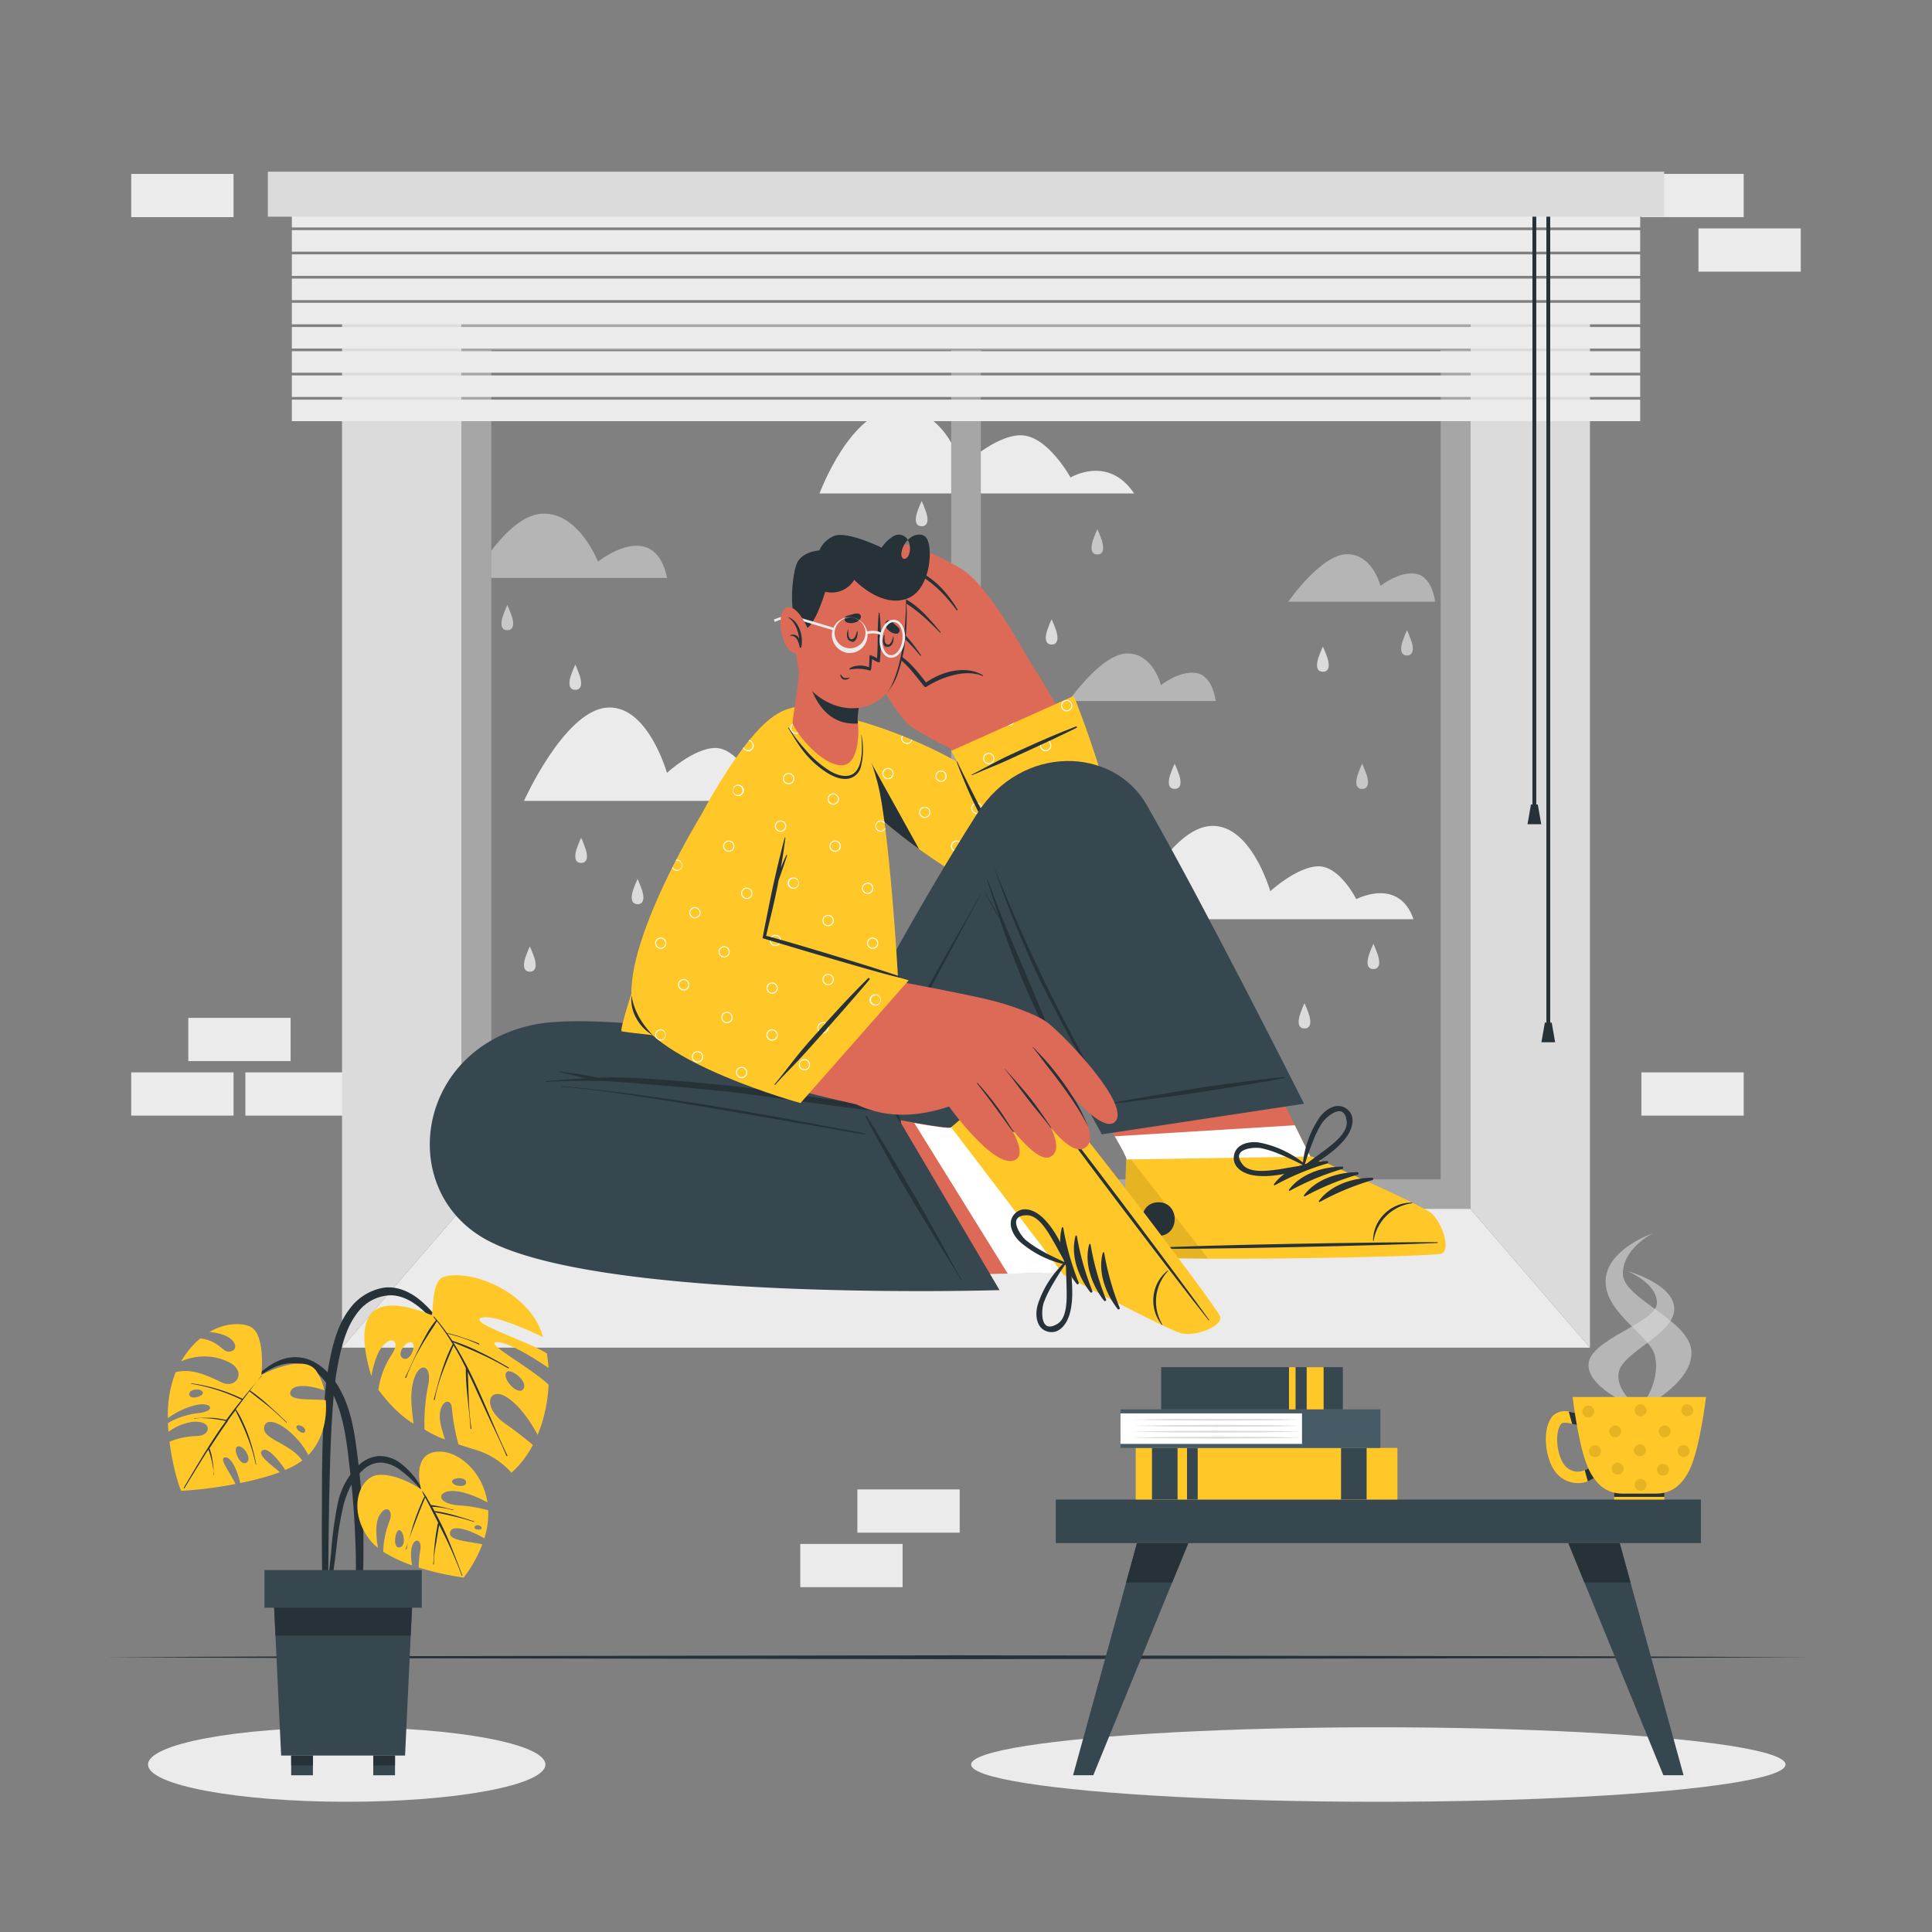 <svg xmlns="http://www.w3.org/2000/svg" viewBox="0 0 500 500"><rect x="0" y="0" width="500" height="500" fill="#808080" stroke="none"/><g id="freepik--background-complete--inject-55"><path d="M293.51,127.7H212.1s8.07-22,20.49-22,16.32,15.22,16.32,15.22,8.38-8.27,15.27-8.27,12.87,10.93,12.87,10.93S286.78,117.65,293.51,127.7Z" style="fill:#ebebeb"></path><path d="M314.62,181.43H276.57s8.51-12.32,15.2-12.32,8.68,8.21,8.68,8.21,4.73-3.83,9.11-3.15S314.62,181.43,314.62,181.43Z" style="fill:#ebebeb;opacity:0.5"></path><path d="M371.4,155.74h-38s8.5-12.31,15.2-12.31,8.67,8.21,8.67,8.21,4.73-3.84,9.11-3.15S371.4,155.74,371.4,155.74Z" style="fill:#ebebeb;opacity:0.5"></path><path d="M209.72,207.26H135.61s10.15-22.66,21-24.08,16,16.84,16,16.84,7-6.45,12.51-6.45,9.76,8.49,9.76,8.49S205.94,196.24,209.72,207.26Z" style="fill:#ebebeb"></path><path d="M365.81,237.89H291.7s10.15-22.66,21-24.07,16.05,16.83,16.05,16.83,7-6.45,12.51-6.45,9.75,8.5,9.75,8.5S362,226.88,365.81,237.89Z" style="fill:#ebebeb"></path><path d="M172.66,149.58H122.6s8.6-16.41,17.93-16.65,14.23,12.42,14.23,12.42S169.27,133.71,172.66,149.58Z" style="fill:#ebebeb;opacity:0.5"></path><path d="M194.85,224.65c-1.89,0-1.78-2.16-.91-4.32.28-.7.47-1.29.91-2.21.44.92.63,1.51.91,2.21C196.63,222.49,196.74,224.65,194.85,224.65Z" style="fill:#c7c7c7"></path><path d="M165,234c-1.89,0-1.78-2.16-.91-4.32.28-.7.47-1.29.91-2.21.44.92.63,1.51.91,2.21C166.78,231.81,166.89,234,165,234Z" style="fill:#dbdbdb"></path><path d="M214.39,232.58c-1.89,0-1.78-2.17-.91-4.33.28-.69.46-1.28.91-2.2.44.92.62,1.51.91,2.2C216.16,230.41,216.27,232.58,214.39,232.58Z" style="fill:#dbdbdb"></path><path d="M148.88,178.53c-1.88,0-1.78-2.16-.91-4.32.28-.7.47-1.28.91-2.21.45.93.63,1.51.91,2.21C150.66,176.37,150.77,178.53,148.88,178.53Z" style="fill:#dbdbdb"></path><path d="M224.54,262.89c-1.88,0-1.78-2.16-.91-4.32.28-.7.47-1.28.91-2.21.45.93.63,1.51.91,2.21C226.32,260.73,226.43,262.89,224.54,262.89Z" style="fill:#c7c7c7"></path><path d="M284,143.5c-1.88,0-1.78-2.17-.91-4.33.28-.69.47-1.28.91-2.21.45.93.63,1.52.91,2.21C285.75,141.33,285.86,143.5,284,143.5Z" style="fill:#c7c7c7"></path><path d="M337.6,266.16c-1.89,0-1.78-2.16-.91-4.32.28-.7.46-1.29.91-2.21.44.92.63,1.51.91,2.21C339.38,264,339.48,266.16,337.6,266.16Z" style="fill:#dbdbdb"></path><path d="M238.52,136.19c-1.89,0-1.78-2.16-.91-4.32.28-.7.47-1.29.91-2.21.44.92.63,1.51.91,2.21C240.3,134,240.41,136.19,238.52,136.19Z" style="fill:#dbdbdb"></path><path d="M272.16,166.8c-1.89,0-1.78-2.17-.91-4.33.28-.69.47-1.28.91-2.2.44.92.63,1.51.91,2.2C273.94,164.63,274.05,166.8,272.16,166.8Z" style="fill:#dbdbdb"></path><path d="M355.43,250.79c-1.89,0-1.78-2.17-.91-4.33.28-.69.47-1.28.91-2.21.45.93.63,1.52.91,2.21C357.21,248.62,357.32,250.79,355.43,250.79Z" style="fill:#dbdbdb"></path><path d="M304,204.17c-1.89,0-1.78-2.17-.91-4.33.28-.69.47-1.28.91-2.2.44.92.63,1.51.91,2.2C305.79,202,305.9,204.17,304,204.17Z" style="fill:#dbdbdb"></path><path d="M342.36,173.85c-1.89,0-1.78-2.16-.91-4.32.28-.7.47-1.29.91-2.21.44.92.63,1.51.91,2.21C344.14,171.69,344.25,173.85,342.36,173.85Z" style="fill:#dbdbdb"></path><path d="M352.52,204.17c-1.89,0-1.78-2.17-.91-4.33.28-.69.46-1.28.91-2.2.44.92.63,1.51.91,2.2C354.3,202,354.4,204.17,352.52,204.17Z" style="fill:#c7c7c7"></path><path d="M364.13,169.63c-1.88,0-1.78-2.16-.91-4.32.28-.7.47-1.29.91-2.21.45.92.63,1.51.91,2.21C365.91,167.47,366,169.63,364.13,169.63Z" style="fill:#c7c7c7"></path><path d="M131.29,163.1c-1.89,0-1.78-2.16-.91-4.32.28-.7.47-1.29.91-2.21.44.92.63,1.51.91,2.21C133.07,160.94,133.18,163.1,131.29,163.1Z" style="fill:#c7c7c7"></path><path d="M217.36,150.26c-1.88,0-1.78-2.16-.91-4.33.28-.69.47-1.28.91-2.2.45.92.63,1.51.91,2.2C219.14,148.1,219.25,150.26,217.36,150.26Z" style="fill:#c7c7c7"></path><path d="M150.39,223.33c-1.88,0-1.78-2.16-.91-4.32.28-.7.47-1.28.91-2.21.45.93.63,1.51.91,2.21C152.17,221.17,152.28,223.33,150.39,223.33Z" style="fill:#dbdbdb"></path><path d="M137.12,251.47c-1.89,0-1.78-2.17-.91-4.33.28-.69.46-1.28.91-2.2.44.92.63,1.51.91,2.2C138.9,249.3,139,251.47,137.12,251.47Z" style="fill:#dbdbdb"></path><rect x="48.73" y="263.42" width="26.48" height="11.19" style="fill:#ebebeb"></rect><rect x="33.96" y="277.53" width="26.48" height="11.19" style="fill:#ebebeb"></rect><rect x="63.5" y="277.53" width="26.48" height="11.19" style="fill:#ebebeb"></rect><rect x="424.79" y="277.53" width="26.48" height="11.19" style="fill:#ebebeb"></rect><rect x="424.79" y="45" width="26.48" height="11.19" style="fill:#ebebeb"></rect><rect x="439.56" y="59.11" width="26.48" height="11.19" style="fill:#ebebeb"></rect><rect x="33.96" y="45.01" width="26.48" height="11.19" style="fill:#ebebeb"></rect><rect x="207.11" y="399.57" width="26.48" height="11.19" transform="translate(440.7 810.33) rotate(180)" style="fill:#ebebeb"></rect><rect x="221.88" y="385.46" width="26.48" height="11.19" transform="translate(470.25 782.11) rotate(180)" style="fill:#ebebeb"></rect></g><g id="freepik--Floor--inject-55"><polygon points="27.54 428.89 82.61 428.64 137.69 428.56 247.83 428.39 357.98 428.56 413.06 428.64 468.13 428.89 413.06 429.13 357.98 429.22 247.83 429.39 137.69 429.22 82.61 429.13 27.54 428.89" style="fill:#263238"></polygon></g><g id="freepik--Shadow--inject-55"><ellipse cx="89.73" cy="456.66" rx="51.42" ry="9.64" style="fill:#ebebeb"></ellipse><ellipse cx="356.71" cy="456.66" rx="105.39" ry="9.64" style="fill:#ebebeb"></ellipse></g><g id="freepik--Table--inject-55"><rect x="273.23" y="388.08" width="166.96" height="11.28" style="fill:#37474f"></rect><polygon points="307.53 399.37 303.35 409.56 282.94 459.43 277.71 459.43 291.44 409.56 294.24 399.37 307.53 399.37" style="fill:#37474f"></polygon><polygon points="294.24 399.37 307.53 399.37 303.35 409.56 291.44 409.56 294.24 399.37" style="fill:#263238"></polygon><polygon points="435.7 459.43 430.48 459.43 410.06 409.56 405.9 399.37 419.18 399.37 421.98 409.56 435.7 459.43" style="fill:#37474f"></polygon><polygon points="421.98 409.56 410.06 409.56 405.9 399.37 419.18 399.37 421.98 409.56" style="fill:#263238"></polygon></g><g id="freepik--Mug--inject-55"><path d="M424.09,364.84s13.66-6.3,13.66-14.73S420,336.24,420,329.64s7.73-10.47,7.73-10.47-12.2,4.17-12.2,12.51,11.68,14,12.79,19.3C429.9,358.35,424.09,364.84,424.09,364.84Z" style="fill:#dbdbdb;opacity:0.6"></path><path d="M424.76,364.84s-13.66-4.95-13.66-11.59,17.72-10.9,17.72-16.08-7.73-8.24-7.73-8.24,12.21,3.28,12.21,9.84-13.41,11.06-14.37,16.39S424.76,364.84,424.76,364.84Z" style="fill:#dbdbdb;opacity:0.6"></path><rect x="417.74" y="386.05" width="13" height="2.03" style="fill:#FFC727"></rect><rect x="417.74" y="386.05" width="13" height="1.34" style="fill:#263238"></rect><path d="M402.31,380.6a7.36,7.36,0,0,0,7.32,3.13,7.78,7.78,0,0,0,1.32-.38,9,9,0,0,0,1.83-1l-1.65-2.44a6.06,6.06,0,0,1-1,.55,4.32,4.32,0,0,1-5.44-1.59c-1.78-2.51-2.42-8.23-.62-10.43.12-.16.64-.42,2.74,0,.38.09.82.18,1.32.32a5.52,5.52,0,0,0,1.19.26l0-1.47.14-1.47c-.13,0-.34-.09-.62-.16a19.88,19.88,0,0,0-2.95-.62,4.53,4.53,0,0,0-4.15,1.24C398.89,370.2,400.08,377.46,402.31,380.6Z" style="fill:#FFC727"></path><path d="M411.13,379.94a6.06,6.06,0,0,1-1,.55l.79,2.86a9,9,0,0,0,1.83-1Z" style="fill:#263238"></path><path d="M406,365.36l.87,3.14c.38.09.82.18,1.32.32a5.52,5.52,0,0,0,1.19.26l0-1.47.14-1.47c-.13,0-.34-.09-.62-.16A19.88,19.88,0,0,0,406,365.36Z" style="fill:#263238"></path><path d="M441.52,361.53s-1.56,13.25-4.25,18.83-6.45,6.19-8.79,6.19H420c-2.34,0-6.1-.63-8.79-6.19S407,361.53,407,361.53Z" style="fill:#FFC727"></path><path d="M412.59,365.31a1.53,1.53,0,1,1-1.53-1.53A1.53,1.53,0,0,1,412.59,365.31Zm12-1.85a1.54,1.54,0,1,0,1.54,1.53A1.53,1.53,0,0,0,424.6,363.46Zm0,19.27a1.54,1.54,0,1,0,1.54,1.54A1.53,1.53,0,0,0,424.6,382.73ZM435.73,374a1.54,1.54,0,1,0,1.53,1.53A1.53,1.53,0,0,0,435.73,374Zm-17.06,4.53a1.54,1.54,0,1,0,1.54,1.54A1.54,1.54,0,0,0,418.67,378.57Zm18-15.11a1.54,1.54,0,1,0,1.53,1.53A1.54,1.54,0,0,0,436.7,363.46ZM424.42,373.8a1.54,1.54,0,1,0,1.53,1.54A1.53,1.53,0,0,0,424.42,373.8Zm-11.64.24a1.54,1.54,0,1,0,1.54,1.53A1.54,1.54,0,0,0,412.78,374Zm18-5.13a1.53,1.53,0,1,0,1.54,1.53A1.52,1.52,0,0,0,430.73,368.91Zm-.42,9.92a1.53,1.53,0,1,0,1.54,1.53A1.52,1.52,0,0,0,430.31,378.83ZM418,368.91a1.53,1.53,0,1,0,1.54,1.53A1.52,1.52,0,0,0,418,368.91Z" style="opacity:0.1"></path></g><g id="freepik--Books--inject-55"><rect x="293.92" y="374.72" width="67.73" height="13.36" style="fill:#FFC727"></rect><rect x="298.13" y="374.72" width="6.62" height="13.36" style="fill:#37474f"></rect><rect x="307.2" y="374.72" width="2.76" height="13.36" style="fill:#37474f"></rect><rect x="347.06" y="374.72" width="6.62" height="13.36" style="fill:#37474f"></rect><rect x="289.98" y="364.75" width="46.98" height="9.97" style="fill:#455a64"></rect><rect x="336.96" y="364.75" width="20.27" height="9.97" style="fill:#455a64"></rect><rect x="289.98" y="365.78" width="46.98" height="7.9" style="fill:#fff"></rect><path d="M293,367.41c3.66-.1,7.32-.16,11-.2l11,0,11,0c3.66,0,7.32.1,11,.2q-5.49.13-11,.19l-11,.06-11-.06Q298.51,367.54,293,367.41Z" style="fill:#dbdbdb"></path><path d="M293,369q5.49-.15,11-.19l11-.06,11,.05c3.66,0,7.32.1,11,.2-3.66.09-7.32.16-11,.19l-11,.06-11-.06Q298.51,369.09,293,369Z" style="fill:#dbdbdb"></path><path d="M293,370.51c3.66-.09,7.32-.16,11-.19l11-.06,11,.05c3.66,0,7.32.1,11,.2-3.66.09-7.32.16-11,.19l-11,.06-11-.06Q298.51,370.64,293,370.51Z" style="fill:#dbdbdb"></path><path d="M293,372.06c3.66-.09,7.32-.16,11-.19l11-.06,11,.05c3.66,0,7.32.1,11,.2-3.66.09-7.32.16-11,.19l-11,.06-11-.06Q298.51,372.19,293,372.06Z" style="fill:#dbdbdb"></path><rect x="300.51" y="353.82" width="47.02" height="10.93" style="fill:#37474f"></rect><rect x="338.17" y="353.82" width="4.38" height="10.93" style="fill:#FFC727"></rect><rect x="333.59" y="353.82" width="1.7" height="10.93" style="fill:#FFC727"></rect></g><g id="freepik--Window--inject-55"><rect x="88.52" y="82.47" width="322.96" height="1" style="fill:#ebebeb"></rect><polygon points="411.48 348.78 88.52 348.78 119.5 312.83 380.5 312.83 411.48 348.78" style="fill:#ebebeb"></polygon><polygon points="119.49 82.97 88.52 82.97 88.52 348.78 119.49 312.83 119.49 82.97" style="fill:#dbdbdb"></polygon><polygon points="380.51 82.97 411.48 82.97 411.48 348.78 380.51 312.83 380.51 82.97" style="fill:#dbdbdb"></polygon><path d="M119.5,83V312.84h261V83ZM372.84,305.22H127.16V90.59H372.84Z" style="fill:#a6a6a6"></path><rect x="246.17" y="90.59" width="7.67" height="214.63" style="fill:#a6a6a6"></rect><rect x="75.53" y="53.3" width="348.95" height="5.57" style="fill:#ebebeb"></rect><rect x="75.53" y="59.56" width="348.95" height="5.57" style="fill:#ebebeb"></rect><rect x="75.53" y="65.83" width="348.95" height="5.57" style="fill:#ebebeb"></rect><rect x="75.53" y="72.1" width="348.95" height="5.57" style="fill:#ebebeb"></rect><rect x="75.53" y="78.36" width="348.95" height="5.57" style="fill:#ebebeb"></rect><rect x="75.53" y="84.63" width="348.95" height="5.57" style="fill:#ebebeb"></rect><rect x="75.53" y="90.89" width="348.95" height="5.57" style="fill:#ebebeb"></rect><rect x="75.53" y="97.16" width="348.95" height="5.57" style="fill:#ebebeb"></rect><rect x="75.53" y="103.43" width="348.95" height="5.57" style="fill:#ebebeb"></rect><rect x="396.59" y="50.25" width="1" height="158.39" style="fill:#263238"></rect><polygon points="398.87 213.3 395.32 213.3 396.21 208.2 397.98 208.2 398.87 213.3" style="fill:#263238"></polygon><rect x="400.2" y="50.25" width="1" height="215.73" style="fill:#263238"></rect><polygon points="402.47 269.74 398.92 269.74 399.81 264.64 401.58 264.64 402.47 269.74" style="fill:#263238"></polygon><rect x="69.32" y="44.43" width="361.36" height="11.65" style="fill:#dbdbdb"></rect></g><g id="freepik--Character--inject-55"><path d="M212.86,195.5c6.87,9.48,47.43,46.65,72.65,40.92,8.56-1.95.41-38.06-21.94-69.5-.66-.93-24,9-22.75,15.18.13.66,7.22,16.36,7.77,15.83,0,0-9.08-5.47-27.46-11.05C212.44,184.24,208.76,189.84,212.86,195.5Z" style="fill: rgb(221, 106, 87);"></path><path d="M267.07,172.05c-1.19-1.64-10.58-19.85-18-24.65-4-2.55-15.61-8.31-17.46-6.1-1.69,2,1.12,4.38,1.12,4.38s-5.24-2.49-7.55.34,2.63,6.58,2.63,6.58-5.56-2.17-7.67.82,3.5,5.93,3.5,5.93-5-2.22-5.69,1c-.84,3.85,8.83,6.9,12.64,10.44.87.81,16.38,17.56,16.38,17.56Z" style="fill: rgb(221, 106, 87);"></path><path d="M223.6,159.56c7.11,2.26,9.82,4.48,14.55,10.1.09.11.28,0,.19-.13-4.13-5.92-7.13-9.19-14.65-10.32C223.33,159.16,223.26,159.45,223.6,159.56Z" style="fill:#263238"></path><path d="M227.75,152.82c7.17,3,10.14,5.37,15.52,10.89.08.08.22,0,.15-.13-4.83-5.85-7.91-9.05-15.47-11.1C227.61,152.39,227.42,152.68,227.75,152.82Z" style="fill:#263238"></path><path d="M232.94,146c6.74,3.4,10.1,5.87,14.64,11.9a.14.14,0,0,0,.23-.16c-4-6.59-8.21-9.71-14.74-11.94C232.62,145.61,232.52,145.74,232.94,146Z" style="fill:#263238"></path><path d="M247.24,194.33s-8.45-4-11.77-6.56-12.19-16.72-9.24-18.81c3.8-2.69,10.52,4.47,13.36,8.4,0,0,8.79-6.24,14.73-2.15S247.24,194.33,247.24,194.33Z" style="fill: rgb(221, 106, 87);"></path><path d="M227.51,168.57c5.25,0,8.63,5.45,11.67,9.06a.43.43,0,0,0,.71,0c3.86-2.37,10-4.59,14.38-2.68a.11.11,0,0,0,.1-.19c-4.42-2.69-10.63-1-14.69,1.86-3.05-3.75-6.69-9-12.17-8.07A0,0,0,0,0,227.51,168.57Z" style="fill:#263238"></path><path d="M246.17,194.33,277.9,180.1s20.47,50.7,8.83,56.92-47.35-10.89-70.05-36.13c-10.2-11.33-5.77-17.5,6.7-14a123.21,123.21,0,0,1,24.3,10.24Z" style="fill:#FFC727"></path><path d="M267.77,228.3a1.45,1.45,0,1,0,1.46,1.45A1.45,1.45,0,0,0,267.77,228.3Zm0,2.65a1.2,1.2,0,1,1,1.21-1.2A1.2,1.2,0,0,1,267.77,231Zm-37.95-32.21a1.45,1.45,0,1,0,1.45,1.45A1.45,1.45,0,0,0,229.82,198.74Zm0,2.65a1.2,1.2,0,1,1,1.2-1.2A1.21,1.21,0,0,1,229.82,201.39Zm6.06-10a1.2,1.2,0,0,1-2.36-.29,1.1,1.1,0,0,1,.18-.62l-.23-.09a1.33,1.33,0,0,0-.2.71,1.45,1.45,0,0,0,2.84.39Zm29.2,10.56a1.45,1.45,0,1,0,1.45,1.45A1.45,1.45,0,0,0,265.08,201.92Zm0,2.65a1.2,1.2,0,1,1,1.2-1.2A1.2,1.2,0,0,1,265.08,204.57ZM281,198a1.46,1.46,0,1,0,1.45,1.46A1.46,1.46,0,0,0,281,198Zm0,2.66a1.21,1.21,0,1,1,1.2-1.2A1.21,1.21,0,0,1,281,200.65Zm-10.38-9.17a1.46,1.46,0,1,0,1.46,1.45A1.45,1.45,0,0,0,270.62,191.48Zm0,2.66a1.21,1.21,0,1,1,1.21-1.21A1.21,1.21,0,0,1,270.62,194.14Zm4.91,13.2A1.46,1.46,0,1,0,277,208.8,1.46,1.46,0,0,0,275.53,207.34Zm0,2.66a1.21,1.21,0,1,1,1.2-1.2A1.2,1.2,0,0,1,275.53,210ZM277,232.41a1.45,1.45,0,1,0,1.45,1.45A1.45,1.45,0,0,0,277,232.41Zm0,2.65a1.2,1.2,0,1,1,1.2-1.2A1.21,1.21,0,0,1,277,235.06Zm-.93-53.9a1.46,1.46,0,1,0,1.45,1.45A1.45,1.45,0,0,0,276.06,181.16Zm0,2.66a1.21,1.21,0,1,1,1.2-1.21A1.21,1.21,0,0,1,276.06,183.82Zm-14.2,3.47h0a1,1,0,0,1-.5.23h0l-.51.23a1,1,0,0,0,.3,0,1.44,1.44,0,0,0,1.26-.74Zm-43.6,6.85a1.45,1.45,0,1,0,1.45,1.45A1.45,1.45,0,0,0,218.26,194.14Zm0,2.65a1.2,1.2,0,1,1,1.2-1.2A1.2,1.2,0,0,1,218.26,196.79Zm29.33,20.74A1.45,1.45,0,1,0,249,219,1.45,1.45,0,0,0,247.59,217.53Zm0,2.65a1.2,1.2,0,1,1,1.2-1.2A1.2,1.2,0,0,1,247.59,220.18Zm10.9,2.07a1.46,1.46,0,1,0,1.45,1.46A1.45,1.45,0,0,0,258.49,222.25Zm0,2.66a1.21,1.21,0,1,1,1.2-1.2A1.2,1.2,0,0,1,258.49,224.91Zm23.15-2.41a1.46,1.46,0,1,0,1.45,1.46A1.46,1.46,0,0,0,281.64,222.5Zm0,2.66a1.21,1.21,0,1,1,1.2-1.2A1.21,1.21,0,0,1,281.64,225.16ZM286.33,237a1.46,1.46,0,0,0-1.21.65l.52-.17h0a1,1,0,0,1,.48-.21h0a3.54,3.54,0,0,0,.48-.23A1.55,1.55,0,0,0,286.33,237Zm-47-28.23a1.45,1.45,0,1,0,1.45,1.45A1.46,1.46,0,0,0,239.32,208.8Zm0,2.65a1.2,1.2,0,1,1,1.2-1.2A1.21,1.21,0,0,1,239.32,211.45Zm4.18-12A1.45,1.45,0,1,0,245,200.9,1.45,1.45,0,0,0,243.5,199.45Zm0,2.65a1.2,1.2,0,1,1,1.2-1.2A1.2,1.2,0,0,1,243.5,202.1Zm12.37-7.22a1.45,1.45,0,1,0,1.45,1.45A1.45,1.45,0,0,0,255.87,194.88Zm0,2.65a1.2,1.2,0,1,1,1.2-1.2A1.2,1.2,0,0,1,255.87,197.53Zm6.39,14.82a1.46,1.46,0,0,0,0,2.91,1.46,1.46,0,1,0,0-2.91Zm0,2.66a1.21,1.21,0,1,1,1.21-1.21A1.21,1.21,0,0,1,262.26,215Zm9.82,3.28a1.45,1.45,0,1,0,1.45,1.45A1.46,1.46,0,0,0,272.08,218.29Zm0,2.65a1.2,1.2,0,1,1,1.2-1.2A1.21,1.21,0,0,1,272.08,220.94Zm17.52,7.44a1.15,1.15,0,0,1,.68.22c0-.09,0-.18,0-.28a1.41,1.41,0,0,0-.7-.19,1.46,1.46,0,0,0,0,2.91,1.5,1.5,0,0,0,.47-.08,2.7,2.7,0,0,0,0-.28,1.26,1.26,0,0,1-.51.11,1.21,1.21,0,0,1,0-2.41Zm-3.85-16.68a1.46,1.46,0,1,0,1.45,1.46A1.46,1.46,0,0,0,285.75,211.7Zm0,2.66a1.21,1.21,0,1,1,1.2-1.2A1.21,1.21,0,0,1,285.75,214.36Zm-32.94-6.61a1.45,1.45,0,1,0,1.45,1.45A1.46,1.46,0,0,0,252.81,207.75Zm0,2.65a1.2,1.2,0,1,1,1.2-1.2A1.21,1.21,0,0,1,252.81,210.4Z" style="fill:#fff"></path><path d="M247.73,197.12c3.86,7.93,7.88,15.78,12.12,23.52,1.18,2.16,2.33,4.33,3.51,6.49,0,.08-.09.14-.14.07a129.85,129.85,0,0,1-6.94-11.26c-2.11-3.83-4.15-7.76-5.87-11.77-1-2.32-1.94-4.64-2.84-7C247.53,197.08,247.68,197,247.73,197.12Z" style="fill:#263238"></path><path d="M278.48,188c-4.61,1.76-9.16,3.73-13.65,5.79-2.21,1-4.42,2-6.6,3.12s-4.46,2.42-6.73,3.54c-.1.05-.05.22.06.17,2.28-1,4.65-1.93,7-2.93s4.42-2,6.63-3c4.51-2.06,9-4.14,13.45-6.35C278.81,188.26,278.7,187.94,278.48,188Z" style="fill:#263238"></path><path d="M237.85,219.74a134.88,134.88,0,0,1-21.18-18.85C207.74,191,210,185,219.14,186Z" style="fill:#263238"></path><path d="M372.73,324.16c-2.51.91-76.84,2.38-79.64.67-.33-.17-1.54-24.76-1.54-24.76.09-.35-1.15-2.72-3.05-6-5.3-9.25-15.66-25.81-15.66-25.81L317,254.9l18.12,36.3,4.62,9.26s10.13,4,19,7.92l0,0c5.45,2.42,10.18,4.64,11.29,5.47C372.82,316.06,375.24,323.28,372.73,324.16Z" style="fill: rgb(221, 106, 87);"></path><path d="M372.73,324.16c-2.51.91-76.84,2.38-79.64.67-.33-.17-1.54-24.76-1.54-24.76.09-.35-1.15-2.72-3.05-6l46.58-2.85,4.62,9.26s10.13,4,19,7.92l0,0c5.45,2.42,10.18,4.64,11.29,5.47C372.82,316.06,375.24,323.28,372.73,324.16Z" style="fill:#fff"></path><path d="M373,324.44c-2.59.92-77,2.19-79.88.45-1.1-.66-2.41-12.12-1.61-24.82l48-.77s27.79,12.28,30.73,14.54S375.62,323.53,373,324.44Z" style="fill:#FFC727"></path><path d="M312.63,325.73c-10.6-.05-18.57-.3-19.48-.84-1.09-.66-2.4-12.11-1.6-24.82l1.17,0Z" style="opacity:0.1"></path><path d="M371.92,321.48c-12.48-.09-62.83.71-75.18,1.57-.1,0-.1.08,0,.08,12.37.36,62.72-.85,75.18-1.44C372.19,321.67,372.18,321.48,371.92,321.48Z" style="fill:#263238"></path><path d="M365.44,311.24a10,10,0,0,0-7.42,3.18,9.69,9.69,0,0,0-2.67,6.7c0,.08.14.08.15,0a11.58,11.58,0,0,1,9.94-9.72C365.54,311.39,365.54,311.24,365.44,311.24Z" style="fill:#263238"></path><path d="M343.47,300.48c-5,0-10.75,1.88-13.78,6-.12.16.11.33.25.25a68.51,68.51,0,0,1,13.63-5.65A.32.32,0,0,0,343.47,300.48Z" style="fill:#263238"></path><path d="M347.35,301.92c-5,0-10.75,1.88-13.78,6-.12.16.11.32.26.24a69.37,69.37,0,0,1,13.62-5.65A.31.31,0,0,0,347.35,301.92Z" style="fill:#263238"></path><path d="M351.23,303.36c-5,0-10.75,1.88-13.78,6-.12.16.11.33.26.25A69.37,69.37,0,0,1,351.33,304,.31.31,0,0,0,351.23,303.36Z" style="fill:#263238"></path><path d="M355.12,304.8c-5,0-10.76,1.87-13.79,6-.12.16.11.33.26.25a68.18,68.18,0,0,1,13.62-5.65A.31.31,0,0,0,355.12,304.8Z" style="fill:#263238"></path><path d="M299.72,311.15c-5.61.11-5.44,8.82.17,8.7S305.33,311,299.72,311.15Z" style="fill:#263238"></path><path d="M348.64,287.07c-2.56-2.06-5.71.05-7.23,2.25a26.11,26.11,0,0,0-4.32,12.85c0,.1.07.15.16.14a.61.61,0,0,0,.9.39c3.51-2.52,7.58-4.78,10.22-8.31C349.91,292.34,351.07,289,348.64,287.07Zm-5.94,10.72c-1.7,1.28-3.45,2.47-5.1,3.81a77,77,0,0,1,2.69-7.45,28.07,28.07,0,0,1,1.76-3.4c1.06-1.66,5.89-5.92,6.48-.5C348.85,293.24,344.72,296.26,342.7,297.79Z" style="fill:#263238"></path><path d="M324.71,304.23c4.36.6,8.83-.72,13.09-1.46a.61.61,0,0,0,.36-.91c.06-.06.09-.14,0-.21A26.26,26.26,0,0,0,326,295.71c-2.64-.46-6.34.31-6.68,3.58C319,302.38,322.17,303.89,324.71,304.23Zm-3.06-2.79c-3.45-4.22,3-4.68,4.9-4.26a29.16,29.16,0,0,1,3.66,1.12,77.92,77.92,0,0,1,7.19,3.31c-2.11.24-4.19.65-6.29,1C328.6,302.94,323.55,303.77,321.65,301.44Z" style="fill:#263238"></path><path d="M285.15,293.57l52.33-7.93s-25.15-50.14-40.73-77.35c-8.66-15.12-32.34-15.87-43.86,2.26-15.39,24.22-27.34,46.9-34.18,59.48l-11.87,1,2.56,19.4,39.45,8.83c15.12,1.81,25.72-25.1,26-24.64C276.73,278.17,285.15,293.57,285.15,293.57Z" style="fill:#37474f"></path><path d="M275.1,274.76c-1.49-3.05-2.65-6.28-4-9.41s-2.57-6-3.84-9.06c-2.57-6.12-5.23-12.2-7.72-18.35-1.4-3.45-2.68-6.94-4-10.43,0-.08-.17,0-.14,0q1.51,4.95,3.17,9.84c-.3-.56-.59-1.12-.9-1.67-.83-1.5-1.7-3-2.57-4.47a.05.05,0,1,0-.09.05c.8,1.49,1.6,3,2.44,4.45.41.74.87,1.46,1.31,2.19a228.92,228.92,0,0,0,10.85,26.82c1.66,3.42,3.61,6.69,5.28,10.1C275,275,275.15,274.87,275.1,274.76Z" style="fill:#263238"></path><path d="M286.32,284.27c-2.53-3.89-8.54-15.68-10.69-19.75-4.35-8.24-8.34-16.65-12.1-25.18-2.13-4.81-4.12-9.67-6.09-14.55,0,0-.07,0-.06,0,3,8.8,6.5,17.41,10.33,25.86s16.22,31.24,18.45,33.71C286.24,284.46,286.38,284.37,286.32,284.27Z" style="fill:#263238"></path><path d="M253.83,231.3c-4.51,8-9.12,16-13.65,24.09q-3.44,6.09-6.84,12.21c-1.07,1.91-2.1,3.86-3.21,5.75a10.72,10.72,0,0,1-4.13,4.29,31.58,31.58,0,0,1-6.57,2.29c-2.54.75-5.07,1.55-7.63,2.25-.11,0-.06.21.06.18,2.28-.61,4.58-1.13,6.87-1.7A61.09,61.09,0,0,0,225,279a10.06,10.06,0,0,0,4.62-3.2,36.43,36.43,0,0,0,3.24-5.4q6.79-12.4,13.45-24.89c2.53-4.72,5-9.46,7.59-14.17C253.88,231.29,253.84,231.27,253.83,231.3Z" style="fill:#263238"></path><path d="M284,286.23c3.13-.57,6.35-.84,9.51-1.25l9.51-1.23c6.32-.83,27.85-4.26,29.48-4.8.1,0,.06-.2,0-.2-1.54-.05-15.64,1.83-18.8,2.29-6.32.93-12.61,2.06-18.91,3.12-1.8.3-3.59.64-5.39,1s-3.59.71-5.39.94C283.82,286.07,283.85,286.25,284,286.23Z" style="fill:#263238"></path><path d="M315.34,340.58c-.84-2.54-45.7-61.82-48.77-63-.35-.15-20.4,14.12-20.4,14.12-.83,1.11-38.95-6.95-38.95-6.95l-.38,46,69.44-1.48s9.38,5.52,18,10h0c5.28,2.78,10,5.12,11.29,5.47C309,345.68,316.19,343.1,315.34,340.58Z" style="fill: rgb(221, 106, 87);"></path><path d="M305.56,344.79c-1.34-.34-6-2.69-11.29-5.48h0c-8.57-4.49-18-10-18-10l-15.45.33-24.2-39c5.31.94,9.27,1.5,9.54,1.15,0,0,20.05-14.27,20.4-14.12,3.07,1.14,47.93,60.42,48.77,62.95S309,345.69,305.56,344.79Z" style="fill:#fff"></path><path d="M315.75,340.66c-.88-2.6-45.95-61.85-49.1-63-1.19-.45-11,5.61-20.48,14.1l29.1,38.17s26.85,14.22,30.44,15.13S316.63,343.25,315.75,340.66Z" style="fill:#FFC727"></path><path d="M312.73,341.61c-7.8-9.75-38.33-49.79-45.3-60-.05-.08,0-.12.06,0,7.94,9.5,38.15,49.79,45.41,59.95C313.05,341.7,312.9,341.81,312.73,341.61Z" style="fill:#263238"></path><path d="M300.68,342.85a10,10,0,0,1-2.1-7.78,9.67,9.67,0,0,1,3.62-6.25c.06-.05.14.06.09.12a11.57,11.57,0,0,0-1.49,13.82C300.85,342.84,300.74,342.93,300.68,342.85Z" style="fill:#263238"></path><path d="M278.63,332.26c-3.07-3.93-5.18-9.61-3.81-14.55.06-.19.33-.11.36.05a69,69,0,0,0,4,14.2A.32.32,0,0,1,278.63,332.26Z" style="fill:#263238"></path><path d="M282.16,334.42c-3.07-3.93-5.18-9.61-3.81-14.55.06-.19.33-.11.36.05a69,69,0,0,0,4,14.2A.32.32,0,0,1,282.16,334.42Z" style="fill:#263238"></path><path d="M285.7,336.58c-3.08-3.93-5.19-9.61-3.81-14.55.05-.19.32-.11.35.05a69,69,0,0,0,4,14.2A.31.31,0,0,1,285.7,336.58Z" style="fill:#263238"></path><path d="M289.23,338.74c-3.08-3.93-5.19-9.61-3.81-14.55.05-.19.32-.12.35.05a69,69,0,0,0,4,14.2A.31.31,0,0,1,289.23,338.74Z" style="fill:#263238"></path><path d="M259.92,291.3c-3.38-4.47,3.56-9.73,6.95-5.26S263.31,295.77,259.92,291.3Z" style="fill:#263238"></path><path d="M276.88,339.88c1.14-4.25.39-8.85.2-13.16a.62.62,0,0,0-.87-.48.14.14,0,0,0-.21,0,26.21,26.21,0,0,0-7.41,11.34c-.79,2.56-.49,6.34,2.71,7.08C274.32,345.33,276.22,342.36,276.88,339.88Zm-3.15,2.69c-4.63,2.89-4.27-3.54-3.62-5.4a28,28,0,0,1,1.58-3.49,78.52,78.52,0,0,1,4.18-6.72c0,2.13.12,4.24.16,6.36C276.09,335.86,276.28,341,273.73,342.57Z" style="fill:#263238"></path><path d="M262.73,314c-2.36,2.29-.67,5.67,1.33,7.46a26.27,26.27,0,0,0,12.2,5.9.13.13,0,0,0,.16-.14.61.61,0,0,0,.5-.85c-2.06-3.8-3.79-8.12-7-11.18C268.12,313.43,265,311.86,262.73,314Zm9.89,7.24c1.06,1.85,2,3.73,3.14,5.54-2.37-1.16-4.79-2.21-7.05-3.6a28.47,28.47,0,0,1-3.15-2.18c-1.52-1.26-5.14-6.58.32-6.49C268.89,314.58,271.36,319.06,272.62,321.26Z" style="fill:#263238"></path><path d="M227.15,274.17s-67.25-13.36-88.89-9c-30.19,6.12-35.74,41.82-13.35,55.12,28.37,16.85,133.77,13.59,133.77,13.59l-27.29-46.25a273.46,273.46,0,0,0-71.19-7.55l67.28,11.62Z" style="fill:#37474f"></path><path d="M233.21,290.64a1.55,1.55,0,0,1-.06-.23c0-.07,0-.13,0-.2l-.12-.44c-.09-.31-.2-.61-.32-.91s-.24-.59-.38-.88a7,7,0,0,0-.51-.82s-.05,0-.08-.05l0,0-.07,0-.07,0c-4.62-.86-36-5.35-40.65-5.88s-24.15-2.55-33.59-2.39c-.89,0-1.77.05-2.65.09-.19-.07-.39-.1-.58-.15-.46-.11-.91-.22-1.37-.31-.85-.16-1.71-.28-2.56-.42-1.79-.27-3.58-.46-5.36-.79a.09.09,0,0,0,0,.17c1.79.39,3.54.91,5.33,1.3l1.55.33c-3.46.18-6.92.45-10.37.76-.11,0-.12.18,0,.17,4.7-.28,9.43-.31,14.14-.23s24,1.84,33.46,2.82c5.28.55,37.26,5.22,42.56,5.44h.07a2.24,2.24,0,0,0,.14.36l.45.86c.16.27.3.54.48.8s.17.25.26.38l.13.19a1.21,1.21,0,0,1,.14.2C233.09,290.83,233.28,290.75,233.21,290.64Z" style="fill:#263238"></path><path d="M248.84,331.1c-1.69-2.71-3.13-5.59-4.68-8.38s-3.1-5.59-4.66-8.38c-3.1-5.57-14.24-24.31-15.35-25.62a.1.1,0,0,0-.17.11c.52,1.45,7.48,13.86,9.08,16.62,3.2,5.53,6.56,11,9.88,16.42.95,1.56,1.93,3.1,2.89,4.65s2,3.08,2.86,4.67C248.75,331.28,248.9,331.19,248.84,331.1Z" style="fill:#263238"></path><path d="M223.84,293.38c-2.79-.66-5.64-1.1-8.45-1.63s-5.65-1.07-8.47-1.59c-5.65-1.05-36.06-6.8-61.49-9.08-.14,0-.13.21,0,.22,11.49.51,48,7.1,59.2,9l9.5,1.63c3.21.55,6.43,1.24,9.66,1.65C223.91,293.59,224,293.41,223.84,293.38Z" style="fill:#263238"></path><path d="M232.84,273.55c-1.25,1-71.71-6.19-72-6.68C160,265.54,174.7,222.1,184.18,206c12.17-20.66,17.7-22,21-22.87,4.24-1.15,11.17-.23,14.35,2.06,1.78,1.28,6.54,11.7,8.16,19.94C231,221.65,233.93,272.65,232.84,273.55Z" style="fill:#FFC727"></path><path d="M229.09,214.14a1.2,1.2,0,1,1-1.16-1.54,1.19,1.19,0,0,1,1,.59c0-.15,0-.3-.05-.45a1.39,1.39,0,0,0-1-.39,1.46,1.46,0,0,0,0,2.91,1.48,1.48,0,0,0,1.22-.66Zm-10.83-20a1.45,1.45,0,1,0,1.45,1.45A1.45,1.45,0,0,0,218.26,194.14Zm0,2.65a1.2,1.2,0,1,1,1.2-1.2A1.2,1.2,0,0,1,218.26,196.79Zm-24.34-5.27-.18.22a1.21,1.21,0,1,1-1.28,1.63,2.65,2.65,0,0,1-.17.22,1.45,1.45,0,1,0,1.63-2.07ZM202,212.35a1.46,1.46,0,1,0,1.46,1.45A1.45,1.45,0,0,0,202,212.35Zm0,2.66a1.21,1.21,0,1,1,1.21-1.21A1.21,1.21,0,0,1,202,215Zm-1.32,26.91a1.45,1.45,0,1,0,1.45,1.45A1.46,1.46,0,0,0,200.68,241.92Zm0,2.65a1.2,1.2,0,1,1,1.2-1.2A1.21,1.21,0,0,1,200.68,244.57Zm-23.74,8.82a1.46,1.46,0,1,0,1.46,1.45A1.45,1.45,0,0,0,176.94,253.39Zm0,2.66a1.21,1.21,0,1,1,1.21-1.21A1.21,1.21,0,0,1,176.94,256.05Zm11.66-38.52a1.45,1.45,0,1,0,1.46,1.45A1.45,1.45,0,0,0,188.6,217.53Zm0,2.65a1.2,1.2,0,1,1,1.21-1.2A1.2,1.2,0,0,1,188.6,220.18Zm-1.2,24.72a1.45,1.45,0,1,0,1.45,1.45A1.45,1.45,0,0,0,187.4,244.9Zm0,2.65a1.2,1.2,0,1,1,1.2-1.2A1.2,1.2,0,0,1,187.4,247.55Zm12.42,18.86a1.46,1.46,0,1,0,1.45,1.45A1.45,1.45,0,0,0,199.82,266.41Zm0,2.66a1.21,1.21,0,1,1,1.2-1.21A1.21,1.21,0,0,1,199.82,269.07ZM171,266.41a1.45,1.45,0,0,0-1.45,1.45.57.57,0,0,0,0,.13l.25,0a.81.81,0,0,1,0-.16,1.2,1.2,0,0,1,2.4,0,1.42,1.42,0,0,1-.07.42l.25,0a1.31,1.31,0,0,0,.07-.44A1.45,1.45,0,0,0,171,266.41Zm0-23.77a1.45,1.45,0,1,0,1.45,1.45A1.45,1.45,0,0,0,171,242.64Zm0,2.65a1.2,1.2,0,1,1,1.2-1.2A1.2,1.2,0,0,1,171,245.29Zm5.12-22.47-.09.24a1.19,1.19,0,0,1,.4.9,1.2,1.2,0,0,1-1.2,1.2h-.07a2.44,2.44,0,0,0-.1.24.47.47,0,0,0,.17,0,1.45,1.45,0,0,0,1.45-1.45A1.41,1.41,0,0,0,176.11,222.82Zm29.3,4.27a1.46,1.46,0,1,0,0,2.91,1.46,1.46,0,0,0,0-2.91Zm0,2.66a1.21,1.21,0,1,1,1.2-1.2A1.21,1.21,0,0,1,205.41,229.75Zm20.42,12.89a1.45,1.45,0,1,0,1.45,1.45A1.45,1.45,0,0,0,225.83,242.64Zm0,2.65a1.2,1.2,0,1,1,1.2-1.2A1.2,1.2,0,0,1,225.83,245.29Zm-9.71-27.76a1.45,1.45,0,1,0,1.45,1.45A1.45,1.45,0,0,0,216.12,217.53Zm0,2.65a1.2,1.2,0,1,1,1.2-1.2A1.2,1.2,0,0,1,216.12,220.18Zm-1.81,16.6a1.46,1.46,0,1,0,1.45,1.45A1.45,1.45,0,0,0,214.31,236.78Zm0,2.66a1.21,1.21,0,1,1,1.2-1.21A1.21,1.21,0,0,1,214.31,239.44Zm-14.49,14.83a1.45,1.45,0,1,0,1.45,1.45A1.45,1.45,0,0,0,199.82,254.27Zm0,2.65a1.2,1.2,0,1,1,1.2-1.2A1.2,1.2,0,0,1,199.82,256.92ZM213,264.54a1.46,1.46,0,1,0,1.45,1.45A1.45,1.45,0,0,0,213,264.54Zm0,2.66a1.21,1.21,0,1,1,1.2-1.21A1.21,1.21,0,0,1,213,267.2Zm2.66-61.86a1.46,1.46,0,1,0,1.45,1.45A1.46,1.46,0,0,0,215.64,205.34Zm0,2.66a1.21,1.21,0,1,1,1.2-1.21A1.21,1.21,0,0,1,215.64,208ZM206,187a1.46,1.46,0,1,0,1.45,1.46A1.45,1.45,0,0,0,206,187Zm0,2.66a1.21,1.21,0,1,1,1.2-1.2A1.2,1.2,0,0,1,206,189.62Zm-1.87,10.44a1.46,1.46,0,1,0,1.45,1.46A1.46,1.46,0,0,0,204.08,200.06Zm0,2.66a1.21,1.21,0,1,1,1.2-1.2A1.2,1.2,0,0,1,204.08,202.72Zm-10.83,27a1.46,1.46,0,1,0,1.46,1.45A1.45,1.45,0,0,0,193.25,229.75Zm0,2.66a1.21,1.21,0,1,1,1.21-1.21A1.21,1.21,0,0,1,193.25,232.41Zm-2.33-29.29a1.46,1.46,0,0,0,0,2.91,1.46,1.46,0,1,0,0-2.91Zm0,2.66a1.21,1.21,0,1,1,1.21-1.21A1.21,1.21,0,0,1,190.92,205.78Zm-11.09,29a1.45,1.45,0,1,0,1.45,1.45A1.45,1.45,0,0,0,179.83,234.77Zm0,2.65a1.2,1.2,0,1,1,1.2-1.2A1.2,1.2,0,0,1,179.83,237.42Zm8.3,24.46a1.46,1.46,0,1,0,1.45,1.46A1.46,1.46,0,0,0,188.13,261.88Zm0,2.66a1.21,1.21,0,1,1,1.2-1.2A1.21,1.21,0,0,1,188.13,264.54Zm36.37-36.12a1.46,1.46,0,1,0,1.46,1.45A1.45,1.45,0,0,0,224.5,228.42Zm0,2.66a1.21,1.21,0,1,1,1.21-1.21A1.21,1.21,0,0,1,224.5,231.08Zm-10.19,21a1.46,1.46,0,1,0,1.45,1.46A1.46,1.46,0,0,0,214.31,252.06Zm0,2.66a1.21,1.21,0,1,1,1.2-1.2A1.2,1.2,0,0,1,214.31,254.72Zm12.3,2.62a1.46,1.46,0,1,0,0,2.91,1.46,1.46,0,0,0,0-2.91Zm0,2.66a1.21,1.21,0,1,1,1.2-1.2A1.21,1.21,0,0,1,226.61,260Zm-1.91,9.07a1.45,1.45,0,1,0,1.45,1.45A1.45,1.45,0,0,0,224.7,269.07Zm0,2.65a1.2,1.2,0,1,1,1.2-1.2A1.2,1.2,0,0,1,224.7,271.72Z" style="fill:#fff"></path><path d="M193.11,194.62c-11.89,18.72-33.12,57.32-27,68.51s42.64,19.82,55.15,22.59c4.12.91,20.37-28,16.32-30-6.87-3.39-39.88-10.84-40.85-13.14-.6-1.44,7-27,8.43-42.18C207,180.64,196.8,188.81,193.11,194.62Z" style="fill: rgb(221, 106, 87);"></path><path d="M234,254.3s13,2.37,21.44,4.32c4.7,1.09,12.6,3.68,15.69,6.06,4.62,3.57,21.67,21.41,17.44,25.64C284.69,294.15,272,277,272,277s14.35,16.22,8.88,20-17.23-17.58-17.23-17.58,14.37,17,8.12,20c-4.73,2.26-16.48-16.47-16.48-16.47s12.26,14.69,7.5,17.22c-5.26,2.8-17.19-13.81-17.19-13.81-13.17,4.4-21.24,1.1-26.71-1.93C217.56,283.6,234,254.3,234,254.3Z" style="fill: rgb(221, 106, 87);"></path><path d="M267.38,271c1.76,1.84,3.54,3.7,5.13,5.69s3.1,4,4.49,6.18a42.6,42.6,0,0,1,4.63,8.81c-2.53-5.36-8.1-12.58-9.68-14.58s-3.07-4.05-4.65-6.05C267.26,271,267.34,271,267.38,271Z" style="fill:#263238"></path><path d="M260.08,276.62c2.14,2.45,4.35,4.81,6.38,7.35s3.72,5.12,5.56,7.79c.14.2,0,.21-.16,0-1.95-2.59-3.95-4.84-5.93-7.41s-3.85-5.21-5.91-7.69C260,276.63,260.05,276.58,260.08,276.62Z" style="fill:#263238"></path><path d="M253,280.29a72.49,72.49,0,0,1,8.9,12c.13.21-.07.2-.22,0-2.88-4-5.12-7.23-8.81-11.86C252.77,280.34,252.88,280.22,253,280.29Z" style="fill:#263238"></path><path d="M235.17,253.71l-28,31.76s-38.09-10.44-43-23.8,15.2-49.44,26.1-64.28,17.38-14.18,15.44,3.27c-1.74,15.63-8.61,40.57-8,41.46S235.17,253.71,235.17,253.71Z" style="fill:#FFC727"></path><path d="M194.68,192l-.17.19a1.17,1.17,0,0,1,.27.75,1.21,1.21,0,0,1-1.2,1.21A1.1,1.1,0,0,1,193,194l-.16.2a1.45,1.45,0,0,0,2.23-1.23A1.42,1.42,0,0,0,194.68,192ZM202,212.35a1.46,1.46,0,1,0,1.46,1.45A1.45,1.45,0,0,0,202,212.35Zm0,2.66a1.21,1.21,0,1,1,1.21-1.21A1.21,1.21,0,0,1,202,215Zm-.16,28.66a1.19,1.19,0,0,1-1.16.9,1.21,1.21,0,0,1-1.21-1.2,1.23,1.23,0,0,1,.09-.47l-.22-.08a1.26,1.26,0,0,0-.12.55,1.46,1.46,0,0,0,1.46,1.45,1.43,1.43,0,0,0,1.39-1.07Zm-24.9,9.72a1.46,1.46,0,1,0,1.46,1.45A1.45,1.45,0,0,0,176.94,253.39Zm0,2.66a1.21,1.21,0,1,1,1.21-1.21A1.21,1.21,0,0,1,176.94,256.05Zm3.59,16a1.46,1.46,0,1,0,1.45,1.45A1.45,1.45,0,0,0,180.53,272.06Zm0,2.66a1.21,1.21,0,1,1,1.2-1.21A1.21,1.21,0,0,1,180.53,274.72Zm8.07-57.19a1.45,1.45,0,1,0,1.46,1.45A1.45,1.45,0,0,0,188.6,217.53Zm0,2.65a1.2,1.2,0,1,1,1.21-1.2A1.2,1.2,0,0,1,188.6,220.18Zm-1.2,24.72a1.45,1.45,0,1,0,1.45,1.45A1.45,1.45,0,0,0,187.4,244.9Zm0,2.65a1.2,1.2,0,1,1,1.2-1.2A1.2,1.2,0,0,1,187.4,247.55Zm12.42,18.86a1.46,1.46,0,1,0,1.45,1.45A1.45,1.45,0,0,0,199.82,266.41Zm0,2.66a1.21,1.21,0,1,1,1.2-1.21A1.21,1.21,0,0,1,199.82,269.07ZM171,266.41a1.45,1.45,0,0,0-1.45,1.45,1.42,1.42,0,0,0,.24.79h0l.69.55h0a1.21,1.21,0,0,0,.5.1,1.46,1.46,0,0,0,0-2.91Zm0,2.66a1.21,1.21,0,1,1,1.2-1.21A1.21,1.21,0,0,1,171,269.07Zm0-26.43a1.45,1.45,0,1,0,1.45,1.45A1.45,1.45,0,0,0,171,242.64Zm0,2.65a1.2,1.2,0,1,1,1.2-1.2A1.2,1.2,0,0,1,171,245.29Zm4.23-22.79-.21,0-.15.29a1,1,0,0,1,.36-.06,1.21,1.21,0,1,1-1.14,1.6c-.05.09-.1.18-.14.27h0a1.43,1.43,0,0,0,1.28.78,1.46,1.46,0,0,0,0-2.91Zm16.71,53.6a1.46,1.46,0,1,0,1.45,1.46A1.46,1.46,0,0,0,191.93,276.1Zm0,2.66a1.21,1.21,0,1,1,1.2-1.2A1.21,1.21,0,0,1,191.93,278.76Zm7.89-24.49a1.45,1.45,0,1,0,1.45,1.45A1.45,1.45,0,0,0,199.82,254.27Zm0,2.65a1.2,1.2,0,1,1,1.2-1.2A1.2,1.2,0,0,1,199.82,256.92ZM213,264.54a1.46,1.46,0,1,0,1.45,1.45A1.45,1.45,0,0,0,213,264.54Zm0,2.66a1.21,1.21,0,1,1,1.2-1.21A1.21,1.21,0,0,1,213,267.2Zm-4.82,6.9a1.45,1.45,0,1,0,1.45,1.45A1.46,1.46,0,0,0,208.16,274.1Zm0,2.65a1.2,1.2,0,1,1,1.2-1.2A1.21,1.21,0,0,1,208.16,276.75Zm-2.87-87.33h0a1.19,1.19,0,0,1-.53-1,.19.19,0,0,1,0-.08,2.23,2.23,0,0,0-.2-.3,1.21,1.21,0,0,0-.06.38,1.45,1.45,0,0,0,.91,1.35A2.06,2.06,0,0,0,205.29,189.42Zm-1.21,10.64a1.46,1.46,0,1,0,1.45,1.46A1.46,1.46,0,0,0,204.08,200.06Zm0,2.66a1.21,1.21,0,1,1,1.2-1.2A1.2,1.2,0,0,1,204.08,202.72Zm-10.83,27a1.46,1.46,0,1,0,1.46,1.45A1.45,1.45,0,0,0,193.25,229.75Zm0,2.66a1.21,1.21,0,1,1,1.21-1.21A1.21,1.21,0,0,1,193.25,232.41Zm-2.33-29.29a1.46,1.46,0,0,0,0,2.91,1.46,1.46,0,1,0,0-2.91Zm0,2.66a1.21,1.21,0,1,1,1.21-1.21A1.21,1.21,0,0,1,190.92,205.78Zm-11.09,29a1.45,1.45,0,1,0,1.45,1.45A1.45,1.45,0,0,0,179.83,234.77Zm0,2.65a1.2,1.2,0,1,1,1.2-1.2A1.2,1.2,0,0,1,179.83,237.42Zm8.3,24.46a1.46,1.46,0,1,0,1.45,1.46A1.46,1.46,0,0,0,188.13,261.88Zm0,2.66a1.21,1.21,0,1,1,1.2-1.2A1.21,1.21,0,0,1,188.13,264.54Zm26.18-12.48a1.46,1.46,0,1,0,1.45,1.46A1.46,1.46,0,0,0,214.31,252.06Zm0,2.66a1.21,1.21,0,1,1,1.2-1.2A1.2,1.2,0,0,1,214.31,254.72Zm12.3,2.62a1.46,1.46,0,1,0,0,2.91,1.46,1.46,0,0,0,0-2.91Zm0,2.66a1.21,1.21,0,1,1,1.2-1.2A1.21,1.21,0,0,1,226.61,260Z" style="fill:#fff"></path><path d="M224.63,253.2c-4.33,4.27-8.46,8.75-12.49,13.3-2,2.23-4,4.46-5.85,6.77s-3.81,4.92-5.79,7.3c-.09.11.06.26.16.15,2-2.31,4.27-4.48,6.37-6.75s4-4.43,6-6.66c4-4.55,8.07-9.11,12-13.8A.23.23,0,0,0,224.63,253.2Z" style="fill:#263238"></path><path d="M232.94,253c-3-.37-35.55-10.18-35.59-10.19s2.19-11.13,2.65-13.22q1.41-6.44,3.08-12.79c0-.1.19-.08.18,0-.32,2.6-.72,5.2-1.17,7.78.44-1.12.91-2.23,1.44-3.29a.09.09,0,0,1,.17.07c-.68,2.17-1.44,4.32-2.2,6.47-.12.57-.2,1.14-.32,1.71-.45,2.15-.92,4.3-1.42,6.43-.25,1.05-1.24,5.13-1.48,6.22,4.65,1.12,32,9.41,34.71,10.58C233.09,252.81,233,253,232.94,253Z" style="fill:#263238"></path><path d="M163.43,257.59a16.31,16.31,0,0,0,.73,2.89,18.52,18.52,0,0,0,1.2,2.69,20.45,20.45,0,0,0,1.62,2.46c.59.79,1.26,1.53,1.93,2.29-.43-.27-.84-.56-1.25-.87a12.32,12.32,0,0,1-1.13-1,12,12,0,0,1-1.83-2.48A10,10,0,0,1,163.43,257.59Z" style="fill:#263238"></path><path d="M218.42,198c-4,.8-10.73-5.6-13.27-10.68-.17-.35.49-3.92,1.08-8.31.35-2.66.68-5.63.78-8.37,0-.56,17,4.81,17,4.81A43.54,43.54,0,0,0,222,185.88,6.83,6.83,0,0,0,222,187c0,.05,0,.11,0,.18C222.32,189.34,222.34,197.22,218.42,198Z" style="fill: rgb(221, 106, 87);"></path><path d="M208.06,170.75c.62,4.66,3.08,15.93,12.23,16.48a11.13,11.13,0,0,0,1.75,0,1,1,0,0,0,0-.19,5.9,5.9,0,0,1-.08-1.13A43.68,43.68,0,0,1,224,175.44S211.76,171.57,208.06,170.75Z" style="fill:#263238"></path><path d="M208.86,148c-3.25,5.47-4.29,23.31-1,28.14,4.74,7,14.59,10,21.07,3.78,6.28-6,7.23-29.26,3.37-33.86C226.62,139.3,213.65,139.94,208.86,148Z" style="fill: rgb(221, 106, 87);"></path><path d="M219.09,159.42a14.44,14.44,0,0,1,1.56-.43,2.6,2.6,0,0,1,1.67-.14.84.84,0,0,1,.47.9,2.07,2.07,0,0,1-1.59,1.36A3,3,0,0,1,219,161,.89.89,0,0,1,219.09,159.42Z" style="fill:#263238"></path><path d="M232.61,162.53c-.38-.41-.79-.72-1.2-1.09a2.6,2.6,0,0,0-1.42-.88.83.83,0,0,0-.83.59,2.07,2.07,0,0,0,.8,1.94,3,3,0,0,0,2,.92A.89.89,0,0,0,232.61,162.53Z" style="fill:#263238"></path><path d="M217.64,174.61c.26.32.49.75.93.84a3.24,3.24,0,0,0,1.34-.14,0,0,0,0,1,0,.07,1.65,1.65,0,0,1-1.62.46,1.29,1.29,0,0,1-.81-1.19C217.51,174.58,217.61,174.56,217.64,174.61Z" style="fill:#263238"></path><path d="M220.29,173.22a10.47,10.47,0,0,1,4.83.33c.14,0,.3-.26.34-.39h0c0-.05.24-2.59.24-2.59.32.21,2,1.2,2,.71a62.63,62.63,0,0,0-.07-12.62.11.11,0,0,0-.22,0c-.4,3.87-.11,7.8-.44,11.7a7.21,7.21,0,0,0-1.87-.83c-.14,0-.11,2.75-.21,3.16a6,6,0,0,0-4.53,0C219.77,173,219.52,173.42,220.29,173.22Z" style="fill:#263238"></path><path d="M228.83,164.42s.08.07.07.11c-.25,1.12-.34,2.43.6,3,0,0,0,.08,0,.06C228.28,167.18,228.42,165.43,228.83,164.42Z" style="fill:#263238"></path><path d="M228.52,165.89a1.82,1.82,0,0,0,.24.91,1.32,1.32,0,0,0,.86.57,1.16,1.16,0,0,0,1-.32,2.22,2.22,0,0,0,.48-.8,3.37,3.37,0,0,0,.12-.55,2.35,2.35,0,0,0-.06-1.15,3.75,3.75,0,0,1-.18.82,5.56,5.56,0,0,1-.29.71c-.24.46-.59.82-1,.73s-.66-.44-.74-1a8.64,8.64,0,0,1-.05-1.62A3.86,3.86,0,0,0,228.52,165.89Z" style="fill:#263238"></path><path d="M221.89,163.37c0-.05-.09,0-.09.09-.08,1.13-.36,2.42-1.42,2.7,0,0,0,.06,0,.06C221.65,166.17,222,164.45,221.89,163.37Z" style="fill:#263238"></path><path d="M221.78,164.86a1.72,1.72,0,0,1-.49.81,1.28,1.28,0,0,1-1,.31,1.19,1.19,0,0,1-.86-.59,2.11,2.11,0,0,1-.23-.9,3.51,3.51,0,0,1,0-.56,2.45,2.45,0,0,1,.38-1.09,4,4,0,0,0-.06.84,6.1,6.1,0,0,0,.08.76c.1.51.34,1,.74,1s.75-.24,1-.72a8.42,8.42,0,0,0,.5-1.54A3.77,3.77,0,0,1,221.78,164.86Z" style="fill:#263238"></path><path d="M235.27,154.69c-6.86,3.16-14.2-4.63-14.2-4.63a6.77,6.77,0,0,1-7.5,3.07s-3,10.2-5.71,9.71c-4.18-.73-3.07-15.13-1.28-17.69s5.46-2.68,5.46-2.68a7,7,0,0,1,3.55-3.65c3.22-1.7,12.58,2.92,12.58,2.92a9.33,9.33,0,0,1,3.1-3,2.63,2.63,0,0,1,3.67,1,6.3,6.3,0,0,0-1.44,2.4c-1,3,1.48,3.38,1.93.61a4.41,4.41,0,0,0-.49-3c1.53-1.59,3.64-1.84,4.69-.67C241.55,141.19,241,152.06,235.27,154.69Z" style="fill:#263238"></path><path d="M229.28,179.57a9.71,9.71,0,0,0,1.69-2.74,25,25,0,0,0,1.14-3,43.73,43.73,0,0,0,1.44-6.29c.35-2.12.55-4.27.7-6.43s.23-4.31.23-6.48a54.21,54.21,0,0,1,.15,6.5,56.49,56.49,0,0,1-.59,6.49,40.63,40.63,0,0,1-1.56,6.33A14.78,14.78,0,0,1,229.28,179.57Z" style="fill:#263238"></path><path d="M227.69,164.94c.31-2.72,2-4.76,3.81-4.55s3,2.57,2.7,5.28-2,4.75-3.81,4.55S227.39,167.65,227.69,164.94Zm.66.07c-.26,2.35.68,4.39,2.11,4.55s2.81-1.61,3.08-4-.68-4.39-2.11-4.55S228.62,162.66,228.35,165Z" style="fill:#ebebeb"></path><path d="M215.33,163.54a4.63,4.63,0,1,1,4,5.43A4.8,4.8,0,0,1,215.33,163.54Zm.66.07a4,4,0,1,0,4.42-3.81A4.13,4.13,0,0,0,216,163.61Z" style="fill:#ebebeb"></path><path d="M224.35,164.11c2.56-.59,3.58.34,3.58.35l.47-.47c-.05-.05-1.25-1.2-4.2-.53Z" style="fill:#ebebeb"></path><path d="M215.71,163.14l.2-.63c-.42-.13-10.24-3.12-11.33-3.3s-4,1-4.32,1.14l.26.61a12.68,12.68,0,0,1,3.9-1.1h.05C205.3,160,212.19,162.07,215.71,163.14Z" style="fill:#ebebeb"></path><path d="M209.12,162.83s-2.65-6.42-5.47-5.59-1.7,9.51,1,11.27a3.07,3.07,0,0,0,4.38-.72Z" style="fill: rgb(221, 106, 87);"></path><path d="M204,159.72c-.05,0-.07.05,0,.08,1.88,1.3,2.55,3.46,2.87,5.62a1.7,1.7,0,0,0-2.39-1c-.06,0,0,.12,0,.12a1.9,1.9,0,0,1,1.89,1.1,8.6,8.6,0,0,1,.6,1.86c.06.21.42.18.39-.05v0C208,164.77,206.81,160.62,204,159.72Z" style="fill:#263238"></path><path d="M222.93,190.21s-.05,0-.05,0c.31,3.28.8,10.9-4.37,10.59-2.08-.12-4-1.36-5.63-2.58a28.74,28.74,0,0,1-4.52-4.3,42.39,42.39,0,0,1-4.24-5.57c-.05-.08-.18,0-.13.1,1.29,2,2.37,4,3.85,5.87a24.68,24.68,0,0,0,4.87,4.76c1.73,1.26,3.78,2.49,6,2.51a4.14,4.14,0,0,0,4.12-3.26A18.24,18.24,0,0,0,222.93,190.21Z" style="fill:#263238"></path></g><g id="freepik--Plant--inject-55"><path d="M84,362.5a78.22,78.22,0,0,1,1.83-12.83c.9-3.8,2.18-7.69,4.58-10.83a13.76,13.76,0,0,1,9-5.6c3.52-.43,6.83,1.14,9.46,3.36,3.26,2.74,5.76,6.38,8.11,9.91a121.56,121.56,0,0,1,7,12.26.12.12,0,0,1-.21.11,76.1,76.1,0,0,0-6.26-10.25,64.93,64.93,0,0,0-7.21-8.73c-2.42-2.36-5.49-4.57-9-4.68a11,11,0,0,0-8.8,4.53c-2.35,3-3.54,6.75-4.43,10.4a78.78,78.78,0,0,0-1.81,12.23c-.69,8.45-.87,17-1.06,25.44Q85.06,395,85,402.21l-.06,7.3a45.84,45.84,0,0,1-.28,7c-.08.47-.85.43-.93,0a42.41,42.41,0,0,1-.33-6.67c0-2.3-.06-4.61-.08-6.91q-.06-6.72,0-13.44C83.3,380.5,83.41,371.48,84,362.5Z" style="fill:#263238"></path><path d="M96.1,356.13c.45-2.39,1.26-5.51,2.62-7.36,2.45-3.33,5.09-1.88,2.65,1.8a22.16,22.16,0,0,0-3.44,9.09s4.12,5.88,9.08,8.78c-.21-2.26-.85-5.74-.41-9.09,1-7.27,5.35-6.86,4.26-1.09a49.88,49.88,0,0,0-1,11.67,24.84,24.84,0,0,0,5.31,2.6c-.29-.84-.59-1.85-.92-3.08-1.77-6.51,2.57-8.54,2.71-4.88a52.37,52.37,0,0,0,1.69,9.24c2.38.8,4.36,1.35,5.57,1.77a20.35,20.35,0,0,1,8.14,5.56,25.61,25.61,0,0,0,5.55-7.18c-1.52-1.3-3.92-3.24-7.25-5.59-6.24-4.41-4.07-10,.88-6.51,3.58,2.49,6.34,7.12,7.6,9.49a38.53,38.53,0,0,0,2.83-13c-4.9-4.61-17-11-13.37-11,3.29,0,10.65,4.82,13.35,6.68a37.45,37.45,0,0,0-.42-3.77c-4.62-3-19.62-7.74-17.23-9.09,2.63-1.49,13.09,3.36,16.26,4.89a18.93,18.93,0,0,0-2.77-5.74c-6.39-8.54-17.89-11.49-22.91-9.86-3.55,1.15-2.51,10.16-3.28,9.86C97.34,334.57,90.86,338.62,96.1,356.13Zm35-1c1-1.22,5.7,2.38,4.34,4.34S129.77,356.71,131.08,355.14Zm-24.47-7.68c1.23.78-.59,5.33-2.49,4C102.51,350.24,105.37,346.66,106.61,347.46Z" style="fill:#FFC727"></path><path d="M108.48,348.85c.64-1.27,1.32-2.54,2-3.76a21.87,21.87,0,0,1,2.36-3.42c-.21-.25-.4-.51-.61-.75s.06-.24.15-.14c.24.27.46.55.7.82a.29.29,0,0,1,.1.12c.88,1.06,1.71,2.15,2.5,3.26a35,35,0,0,1,4.14,1.2c1.4.47,2.79.95,4.15,1.53.14.06.07.29-.07.23-1.35-.6-2.71-1.17-4.11-1.65s-2.67-.79-4-1.17c.43.62.86,1.24,1.27,1.87a49,49,0,0,1,7.33,3c2.47,1.17,4.86,2.54,7.23,3.91a.12.12,0,0,1-.13.21,77.58,77.58,0,0,0-7.19-3.72c-2.3-1.08-4.67-2-7-3,5.83,9.09,9.33,19.58,14,29.3.07.14-.15.25-.21.11-1.43-3.4-3.07-6.72-4.63-10.07-1.39-3-2.75-6-4.15-9.05-.41-.88-.83-1.76-1.25-2.63.25,4.85.15,9.79.94,14.59a.12.12,0,1,1-.23,0c-.34-5.19-1.26-10.3-1.22-15.52,0,0,0,0,0-.06-1-2-2-4-3.18-5.85-1.93,4.54-4,9.16-4.86,14,0,.15-.27.08-.23-.07,1.31-4.89,2.53-9.79,4.88-14.31a54.72,54.72,0,0,0-4.1-5.92c-.65,1.21-1.48,2.35-2.21,3.5s-1.43,2.27-2.09,3.43a48.83,48.83,0,0,0-3.65,7.7c0,.15-.29.07-.23-.07C106.08,354,107.21,351.36,108.48,348.85Z" style="fill:#263238"></path><path d="M62.55,359.91c3.74-3.75,8.08-8.68,13.86-8.67,5.58,0,9.68,4.51,12,9.14,2.47,4.84,3.35,10.33,4,15.67A187.82,187.82,0,0,1,94,395.31c.1,3.57.09,7.15,0,10.73a71.31,71.31,0,0,1-.82,10.83c-.1.58-1,.6-1.07,0-.16-3,0-6,0-9.06s0-5.93-.14-8.9c-.22-6-.65-12-1.36-18-.61-5.2-1.1-10.56-2.66-15.59-1.41-4.54-4-9.73-8.64-11.73-6.28-2.72-12.42,2.25-16.53,6.45C62.63,360.17,62.44,360,62.55,359.91Z" style="fill:#263238"></path><path d="M43.47,368.29h0c0,.77.07,1.53.13,2.27A13.56,13.56,0,0,1,49.72,368c5.31-.56,5,3.47,1.43,3.64a20.16,20.16,0,0,0-7.28,1.46c.86,7,2.79,12.64,3.08,12.72a102.76,102.76,0,0,0,14-1.77c-1.32-2.82-4.32-6.55-2.79-6.86s3.2,3,4,6.6A66.79,66.79,0,0,0,72.43,381c-2.33-2-5.94-4.53-4.56-5.6s4.24,2.46,5.95,5A20.72,20.72,0,0,0,78.23,378c-3.14-4.62-10.81-5.56-9.81-8.9s8.18,1.29,11.39,7.48c3.79-3.92,4.89-9.47,4.5-14.22-3.3-.38-9.64.32-9.18-2s5-1.92,8.79-.54a13.08,13.08,0,0,0-2.2-5.21c-3.47-4.45-14.06,1.21-14.06,1.21s1.13-10.65-2.91-12.49c-2.33-1.05-6.44-1-10.56,1.38,2.31.19,5.1.93,6.23,2.53,1.43,2.05-.83,3.16-2.27,2.22-1-.67-2.91-2.78-6.33-3.06A20.75,20.75,0,0,0,48,350.57c-.39.55-.75,1.13-1.12,1.76a14.53,14.53,0,0,1,12.41.22c4.59,2.28,2,7.05-1.93,5.2s-7.71-3.68-11.9-2.63a29.72,29.72,0,0,0-2,11.88,20.87,20.87,0,0,1,6.81-3.27c4.56-1.2,5.94,1.53.93,2A19.94,19.94,0,0,0,43.47,368.29ZM49,361c-.32-1.48,2.92-1.91,3.46-.71C52.94,361.28,49.33,362.44,49,361Zm27.7,8.19c.31-.81,2.47.11,2.28,1.12C78.74,371.61,76.44,370,76.73,369.15Zm-15.29,5.19c1.58-.63,4,3.29,2.32,4.19S60.15,374.86,61.44,374.34Z" style="fill:#FFC727"></path><path d="M47.57,385c2.38-4,4.73-8,7.23-11.89q1.74-2.73,3.65-5.35l-.57-.13c-.32-.07-.63-.13-1-.18-.73-.13-1.47-.24-2.2-.31s-1.4-.11-2.09-.12a10.49,10.49,0,0,0-2.24.12c-.09,0-.1-.12,0-.12.75,0,1.51-.07,2.25-.08s1.45,0,2.17,0,1.36.11,2,.21l1.11.2a4.83,4.83,0,0,1,.66.14q1.93-2.65,4-5.21a47.46,47.46,0,0,0-13-4.16c-.08,0-.05-.13,0-.12a44.51,44.51,0,0,1,13.21,4l2.3-2.79c.86-1,1.78-2,2.56-3.14,0-.07.15,0,.1.07a43.54,43.54,0,0,0-3,3.7h0a45.27,45.27,0,0,1,4.84,3.89c1.58,1.4,3.13,2.85,4.63,4.35,0,.05,0,.14-.08.08-1.49-1.47-3-2.88-4.64-4.22s-3.3-2.56-4.91-3.88a0,0,0,0,1,0,0l-1.11,1.46-.56.73,0,.05-1.85,2.43a19.51,19.51,0,0,1,1.84,3.32c.53,1.12,1,2.28,1.42,3.45a50.19,50.19,0,0,1,2,7.45c0,.08-.1.11-.12,0A43.2,43.2,0,0,0,64,371.74c-.47-1.22-1-2.41-1.54-3.59S61.4,366,60.94,365c-.54.71-1.07,1.42-1.59,2.14l-.45.63s0,.11,0,.11h0c-1.64,2.29-3.19,4.62-4.71,7a1.89,1.89,0,0,1,.21.51q.15.44.27.87A17.52,17.52,0,0,1,55,378c.1.56.18,1.13.23,1.7a17.53,17.53,0,0,0,.15,1.92.06.06,0,1,1-.12,0,6.36,6.36,0,0,0-.13-1.79c-.09-.62-.2-1.23-.34-1.83s-.28-1.09-.44-1.63c-.08-.27-.17-.54-.26-.8s-.12-.29-.17-.44c-.71,1.11-1.41,2.22-2.1,3.34q-2.06,3.35-4.09,6.69C47.68,385.24,47.5,385.14,47.57,385Z" style="fill:#263238"></path><path d="M84.27,415.58c.06-2.25.42-4.52.66-6.76s.5-4.51.74-6.76a102.09,102.09,0,0,1,1.74-13,19,19,0,0,1,5.31-9.75,8.57,8.57,0,0,1,5.2-2.48,8.9,8.9,0,0,1,5.52,1.7,19.14,19.14,0,0,1,4.65,4.89,48.58,48.58,0,0,1,3.62,5.88c0,.08-.08.13-.12.06a30.06,30.06,0,0,0-7.84-8.78,9.14,9.14,0,0,0-4.94-2.06A6.66,6.66,0,0,0,94,380.39c-2.63,2.28-4.15,5.65-5.06,8.95a90.42,90.42,0,0,0-1.95,12q-.48,3.58-.94,7.16c-.32,2.38-.51,4.81-1,7.15A.39.39,0,0,1,84.27,415.58Z" style="fill:#263238"></path><path d="M95.36,398.07a12.6,12.6,0,0,0,2.45,2.51c-.37-2.2-.82-6.11.29-8.19,1.73-3.24,3.77-1.62,2.74,1.19a23,23,0,0,0-1.66,8,34.67,34.67,0,0,0,7.49,3.54,12.77,12.77,0,0,1-.24-3.86c.34-3.45,3-3.39,2.3.21a21.56,21.56,0,0,0-.36,4.22A77.86,77.86,0,0,0,120,408.28a34,34,0,0,0,4.83-8.6c-2.81-.71-8.51-.87-8.38-2.88.16-2.7,5.68-.62,8.9,1.34a21.33,21.33,0,0,0,1-7.27,35.71,35.71,0,0,0-7.76-1.29c-5.79-.5-5.51-3.78-1.31-3.71,3.1.06,7,1.95,8.87,2.94-1.21-7.88-7.22-12.93-12-13.12-8.1-.33-5.18,9.75-5.18,9.75s-5.49-3.86-10.67-3.76S89.82,390.37,95.36,398.07ZM117,383.5c-.18-1.13,3.43-1.41,3.62.05C120.84,385.18,117.18,384.65,117,383.5Zm5.81,11.83c-.07-.75,1.49-.88,1.84.06C124.89,396,122.88,396.06,122.81,395.33Zm-19.45.69c1.22.17,1.92,4.53-.18,4.45C101.57,400.4,102.33,395.87,103.36,396Z" style="fill:#FFC727"></path><path d="M105.05,400.86c.2-.54.38-1.09.55-1.65-.15.56-.29,1.13-.4,1.7C105.18,401,105,401,105.05,400.86Z" style="fill:#263238"></path><path d="M107.19,393.85c.38-1.12.81-2.23,1.24-3.33.23-.58.47-1.17.73-1.74a7.34,7.34,0,0,1,.72-1.46,10.58,10.58,0,0,1-.65-1.42,0,0,0,0,1,.07,0,16.52,16.52,0,0,1,1.58,2.45c.23.38.44.77.66,1.15a12.4,12.4,0,0,1,1.36.21c.49.09,1,.19,1.45.3l1.45.34c.47.11,1,.27,1.43.34.12,0,.07.2,0,.15a9.85,9.85,0,0,0-1.51-.39c-.47-.1-.93-.18-1.4-.25s-1-.13-1.42-.17-.71-.06-1.07-.09c.19.34.39.67.58,1l.09.16a4.55,4.55,0,0,1,1.16.14c.42.07.84.15,1.25.24.85.19,1.69.39,2.52.62,1.75.49,3.49,1.05,5.22,1.62.09,0,0,.18-.06.14a52.78,52.78,0,0,0-5.24-1.45c-.83-.19-1.66-.38-2.49-.55l-1.25-.27a6.45,6.45,0,0,1-1-.21c.89,1.65,1.73,3.32,2.51,5,1.67,3.72,3.09,7.54,4.53,11.36,0,.09-.11.16-.14.06a105,105,0,0,0-4.83-11.11c-.32-.66-.66-1.31-1-2l-.09.4-.24,1.36c-.15.9-.3,1.8-.44,2.71a31.44,31.44,0,0,0-.65,5.63c0,.12-.18.11-.16,0a25.06,25.06,0,0,0,.2-2.74c.06-.95.13-1.9.24-2.84s.22-1.82.37-2.72l.24-1.36a2.74,2.74,0,0,1,.26-1L112,391.34c-.45-.89-.9-1.78-1.37-2.66-.19-.38-.4-.76-.61-1.14a11.46,11.46,0,0,1-.54,1.37l-.63,1.53c-.46,1.13-.89,2.27-1.32,3.41-.62,1.63-1.29,3.29-1.8,5C106.22,397.17,106.64,395.48,107.19,393.85Z" style="fill:#263238"></path><path d="M105.6,399.21l.12-.39Z" style="fill:#263238"></path><polygon points="70.72 411.2 71.29 423.26 72.76 454.34 104.83 454.34 106.29 423.26 106.86 411.2 70.72 411.2" style="fill:#37474f"></polygon><polygon points="70.72 411.2 71.29 423.26 106.29 423.26 106.86 411.2 70.72 411.2" style="fill:#263238"></polygon><rect x="68.44" y="406.32" width="40.7" height="9.75" transform="translate(177.59 822.4) rotate(180)" style="fill:#37474f"></rect><rect x="96.6" y="454.34" width="5.63" height="5.1" style="fill:#37474f"></rect><rect x="96.6" y="454.34" width="5.63" height="2.55" style="fill:#263238"></rect><rect x="75.36" y="454.34" width="5.62" height="5.1" style="fill:#37474f"></rect><rect x="75.36" y="454.34" width="5.62" height="2.55" style="fill:#263238"></rect></g></svg>